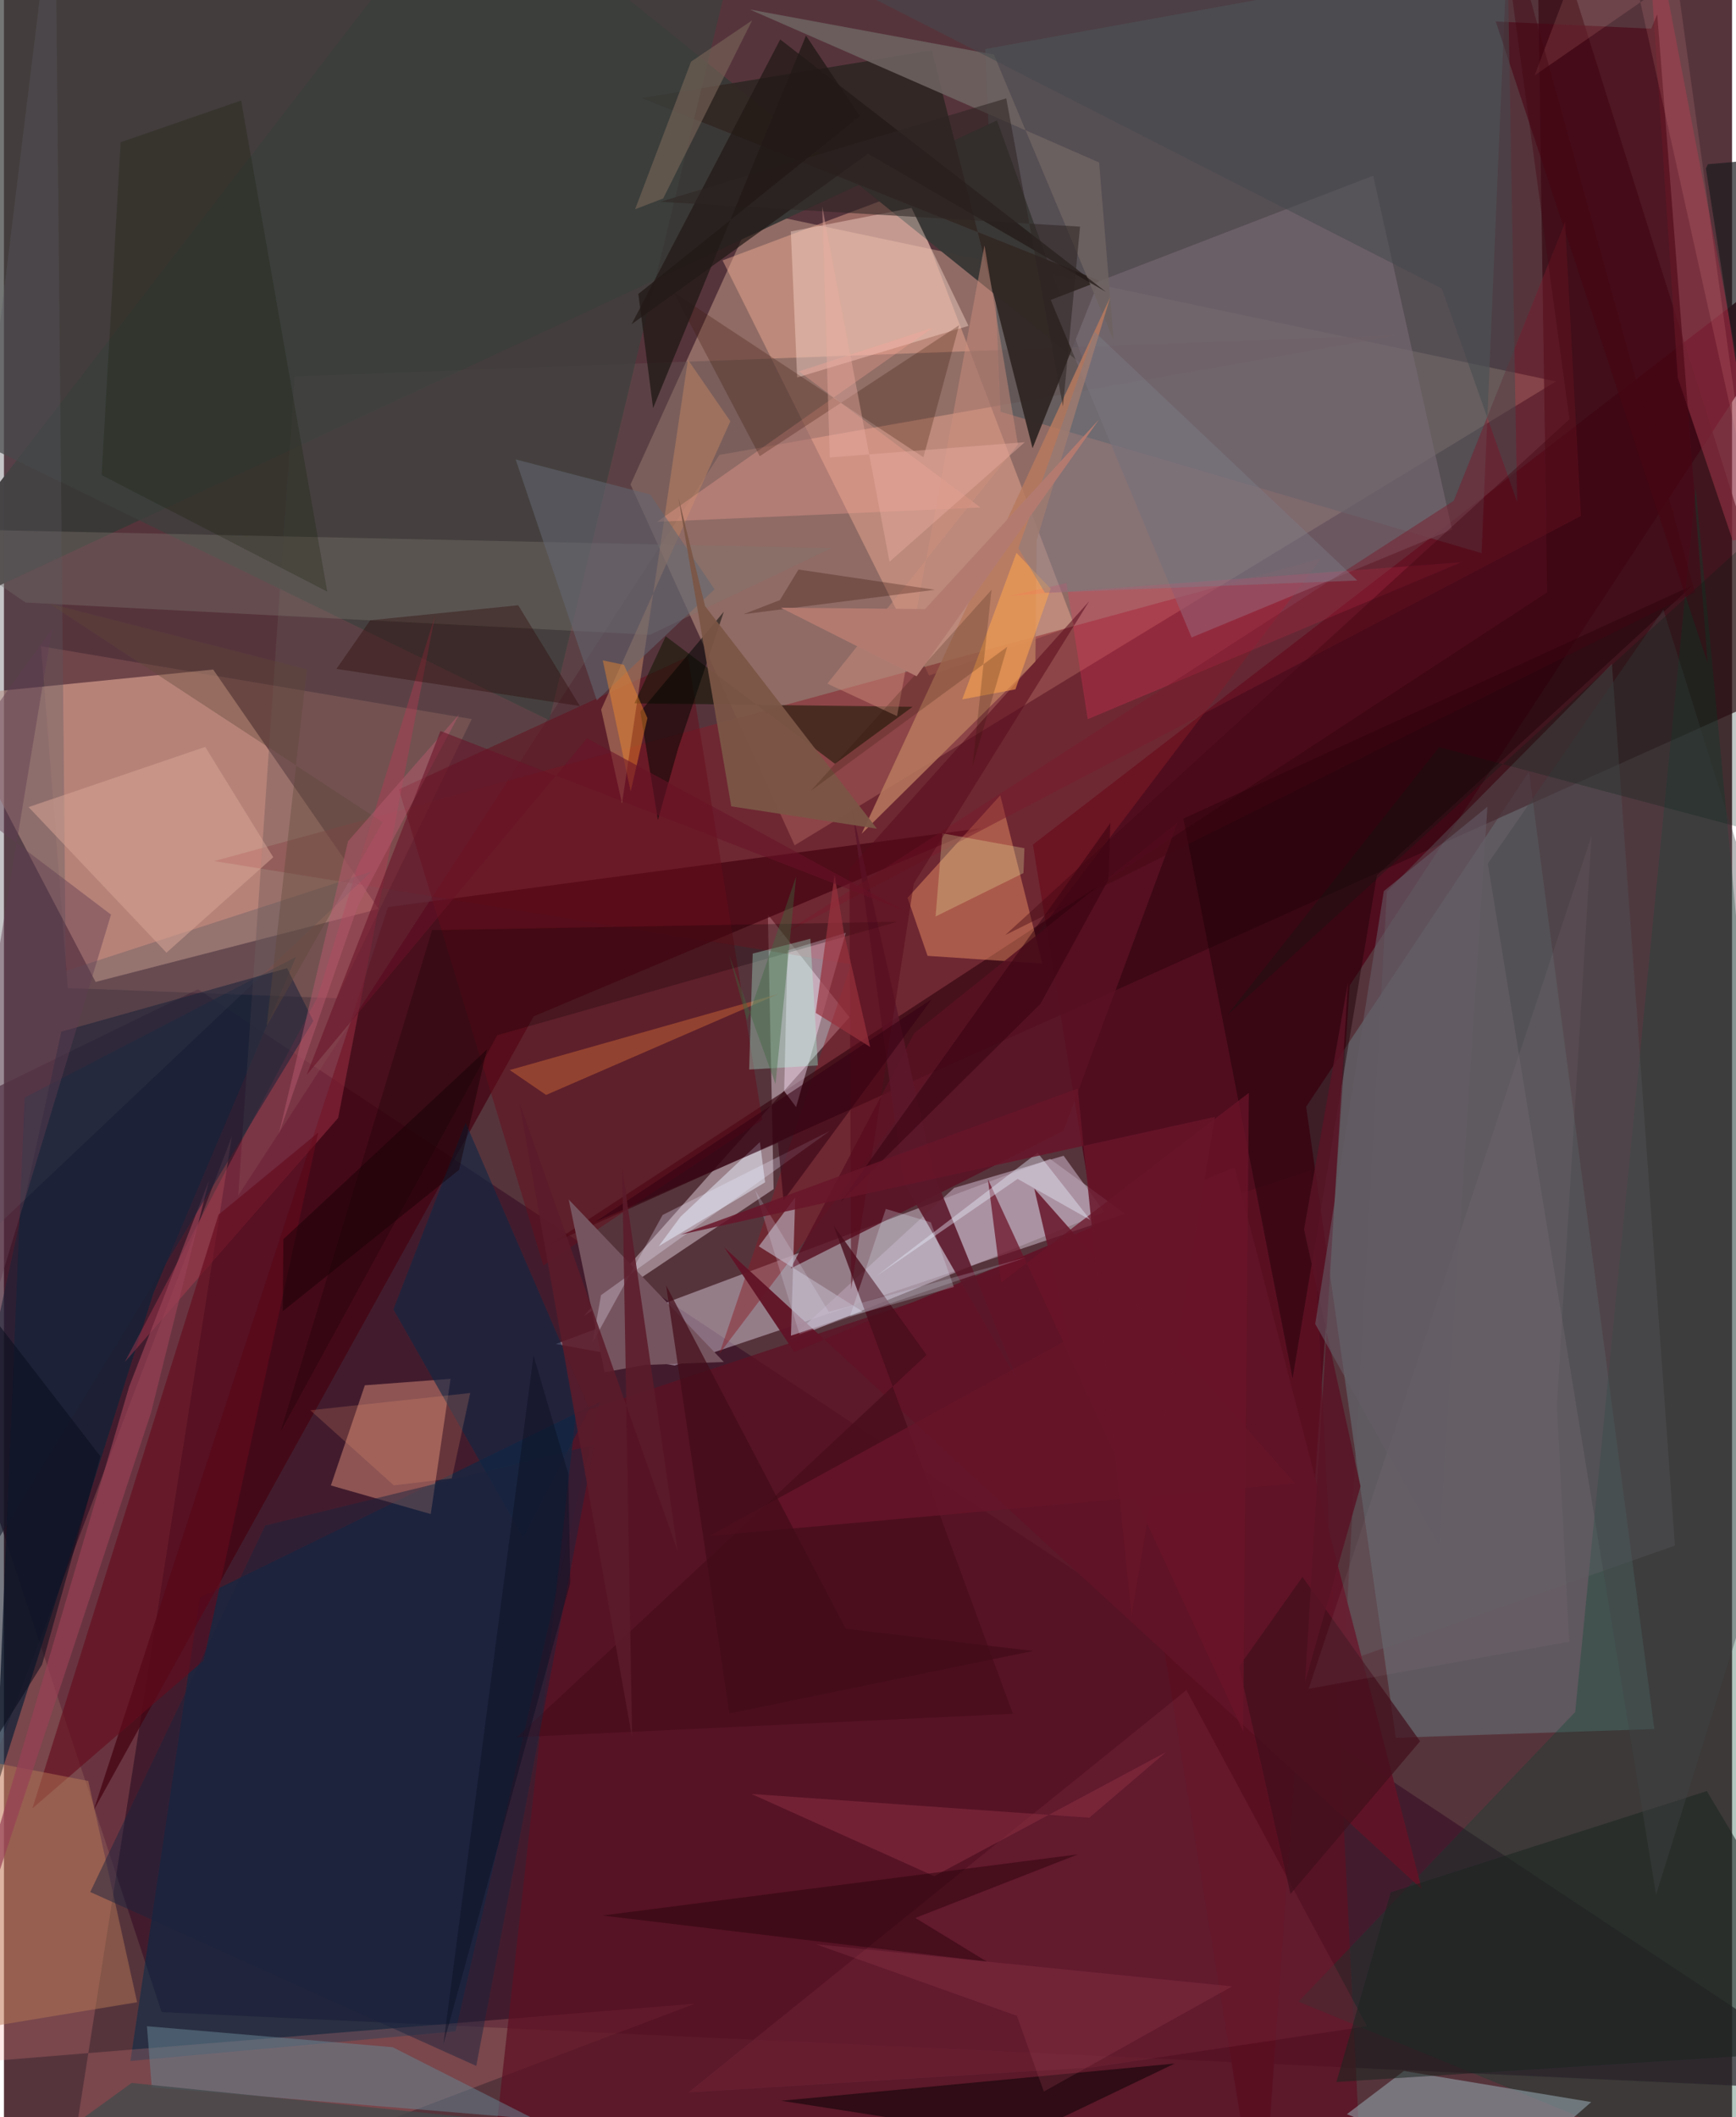 <svg xmlns="http://www.w3.org/2000/svg" width="228" height="278" viewBox="0 0 836 1024"><path fill="#56343c" d="M0 0h836v1024H0z"/><path fill="#dbb49b" fill-opacity=".435" d="M750.823 184.482l-387.939-82.12-59.766 131.962L382.5 408.84z"/><path fill="#e9b29c" fill-opacity=".569" d="M44.335 474.929l136.962-35.313-80.083-115.78-129.176 12.932z"/><path fill="#3a1227" fill-opacity=".686" d="M898 1011.555L76.303 973.18-62 554.479l155.859-76.016z"/><path fill="#500d1e" fill-opacity=".98" d="M497.78 408.508L608.247 1086l42.819-609.422L898 99.813z"/><path fill="#f9edff" fill-opacity=".392" d="M506.092 560.528l-239.081 89.516 57.446 10.418 217.901-73.349z"/><path fill="#87f7f2" fill-opacity=".188" d="M673.358 840.481L629.954 535.3l107.828-162.08 60.604 463.052z"/><path fill="#55595e" fill-opacity=".698" d="M727.153-21.914l-12.324 289.455-232.717-68.36-7.397-175.48z"/><path fill="#f7b197" fill-opacity=".431" d="M347.636 125.948l89.985-33.851 80.246 210.528-70.299 24.102z"/><path fill="#c9b6c1" fill-opacity=".592" d="M372.342 575.113l-91.954 61.538L409.038 492l-39.48-49.66z"/><path fill="#002c4b" fill-opacity=".514" d="M218.453 982.48L61.167 996.817 94.75 772.661l193.545-94.71z"/><path fill="#8a1c26" fill-opacity=".475" d="M346.1 654.734l63.757-188.384-308.098-49.878 535.524-146.377z"/><path fill="#ff9387" fill-opacity=".208" d="M26.254 1086l308.093-116.913L-62 1001.391l172.288-451.933z"/><path fill="#5d1023" fill-opacity=".753" d="M236.685 1043.154l39.959-359.19 355.713-118.003 25.2 505.33z"/><path fill="#3a3836" fill-opacity=".988" d="M523.412 177.852L225.425-62-62 311.078 480.369 58.254z"/><path fill="#350711" fill-opacity=".678" d="M865.241 331.92L741.358-62l5.216 348.506-482.042 315.156z"/><path fill="#450411" fill-opacity=".741" d="M256.25 491.565l216.396-91.02-286.889 38.19L43.342 875.697z"/><path fill="#00452f" fill-opacity=".306" d="M818.405 236.055l-58.272 591.967-133.901 140.115L898 1079.579z"/><path fill="#ffaa8d" fill-opacity=".396" d="M206.468 732.294l-48.31-13.828 16.417-48.443 41.466-3.12z"/><path fill="#102138" fill-opacity=".729" d="M10.017 530.853l131.253-68.016-68.945 162.537-76.346 240.833z"/><path fill="#ffa16f" fill-opacity=".412" d="M446.813 462.318l-9.68-28.063 44.862-49.582 20.387 81.37z"/><path fill="#92a3ab" fill-opacity=".592" d="M649.67 1022.55l76.16 30.697 42.066-36.558-90.637-15.038z"/><path fill="#61514f" fill-opacity=".467" d="M140.595 182.033l533.868-19.938-328.32 57.925L113.355 578.2z"/><path fill="#322825" fill-opacity=".969" d="M497.607 216.79L448.803 24.448l-140.255 22.98 221.24 88.23z"/><path fill="#766871" fill-opacity=".675" d="M700.524 256.15l-125.986 52.184-68.144-163.273L662.41 84.955z"/><path fill="#3c403e" fill-opacity=".718" d="M-62 189.521l325.778 158.82L362.705-62 6.514-56.5z"/><path fill="#7f776e" fill-opacity=".384" d="M312.582 307.01l87.557-41.856-441.897-9.54 52.215 35.823z"/><path fill="#fcdbce" fill-opacity=".416" d="M439.07 100.576l-58.425 11.39 3.074 70.608L466.62 157.6z"/><path fill="#ffe5fe" fill-opacity=".431" d="M377.444 527.733l1.64-68.02 28.167-8.527-24.021 84.256z"/><path fill="#ffb09a" fill-opacity=".145" d="M226.295 347.791L17.958 312.577l12.964 165.307 130.066 4.933z"/><path fill="#660c1b" fill-opacity=".502" d="M330.913 317.587l-139.847 64.232 69.876 230.237 105.893-70.498z"/><path fill="#b73a53" fill-opacity=".404" d="M161.664 540.743L58.489 658.716l93.14-176.318 56.972-184.945z"/><path fill="#678593" fill-opacity=".51" d="M188.054 990.161l68.445 34.71-185.001-15.274-2.334-29.59z"/><path fill="#5a1123" fill-opacity=".839" d="M512.594 546.857l55.3-149.235-127.579 102.213L380.57 613.53z"/><path fill="#b69daf" fill-opacity=".671" d="M512.637 559.004l19.622 27.217-152.602 62.017 80.028-73.7z"/><path fill="#102645" fill-opacity=".612" d="M251.263 743.792L188.41 633.294l34.927-90.275 59.855 138.345z"/><path fill="#b27e61" fill-opacity=".616" d="M298.997 388.519l31.887-214.522 20.52 29.74-62.5 139.468z"/><path fill="#76545f" d="M348.247 658.747l-38.24 1.448-19.427 3.5-17.369-83.53z"/><path fill="#8e3041" fill-opacity=".659" d="M854.52 257.305l-18.178 4.191-26.583-78.766L793.357-62z"/><path fill="#0e1400" fill-opacity=".525" d="M439.548 341.855l-134.529-1.692 15.124-32.419 81.851 61.676z"/><path fill="#1f0007" fill-opacity=".478" d="M664.172 423.362l-40.77 243.304-52.82-270.73 246.248-112.79z"/><path fill="#5f6065" fill-opacity=".404" d="M669.039 431.156l108.86-110.043 30.462 426.439-160.096 56.358z"/><path fill="#6e6361" fill-opacity=".867" d="M536.878 164.7L529.8 78.593 360.825 4.59l118.05 21.8z"/><path fill="#b77a5e" fill-opacity=".839" d="M414.929 403.256l120.26-259.529L499.6 261.28l-.627 58.828z"/><path fill="#611326" fill-opacity=".953" d="M382.346 653.923l-33.879-50.574 337.465 310.41-90.603-349.154z"/><path fill="#630b1c" fill-opacity=".624" d="M96.603 803.14l55.455-255.378-48.25 39.733-90.063 287.179z"/><path fill="#b77a55" fill-opacity=".475" d="M40.778 861.393l23.63 107.012L-62 989.343V841.438z"/><path fill="#5c172a" fill-opacity=".882" d="M490.832 668.623l-40.899-100.636-39.546-175.908 24.834 179.747z"/><path fill="#211816" fill-opacity=".71" d="M417.994 74.348l-114.378 82.486 71.915-137.761 157.657 122.151z"/><path fill="#bdb1c1" fill-opacity=".631" d="M415.353 634.312l-50.177-31.513 17.624-23.702-2.081 66.931z"/><path fill="#490d1c" fill-opacity=".8" d="M488.084 828.9L401.33 592.7l44.974 62.607-198.207 184.927z"/><path fill="#f8345f" fill-opacity=".263" d="M704.996 271.952l-218.433 16.272 27.43-6.213 10.311 65.83z"/><path fill="#78293d" fill-opacity=".357" d="M659.459 980.055l-132.937 19.89-195.508 12.148 241.017-194.647z"/><path fill="#5b575f" fill-opacity=".349" d="M177.799 421.525L-62 648.384 24.762-62l5.172 531.57z"/><path fill="#ffa699" fill-opacity=".302" d="M315.938 252.392l133.357-93.84-64.688 21.092 87.815 65.824z"/><path fill="#b45933" fill-opacity=".612" d="M244.677 517.54l130.072-36.818-112.487 48.868 17.536 12.003z"/><path fill="#14040b" fill-opacity=".612" d="M376.091 1016.067l190.263-17.996L382.824 1086l352.19-13.908z"/><path fill="#4a0614" fill-opacity=".612" d="M824.17 320.594L799.815 6.864l-2.912 7.015-75.219-3.492z"/><path fill="#1b261f" fill-opacity=".549" d="M670.874 915.265l-26.247 91.714L898 990.765l-74.188-124.476z"/><path fill="#171c06" fill-opacity=".255" d="M56.429 68.797l58.323-20.206 41.668 237.585L47.265 229.77z"/><path fill="#371000" fill-opacity=".259" d="M444.82 221.15l-120.824-79.726 41.635 79.214 96.458-63.347z"/><path fill="#d5a294" fill-opacity=".549" d="M97.374 361.247L11.922 390.36l66.7 70.432 51.652-46.17z"/><path fill="#791b2c" fill-opacity=".475" d="M755.254 107.354l-53.858 134.84-326.348 210.655 387.863-203.292z"/><path fill="#400f1b" fill-opacity=".702" d="M628.187 762.73l56.904 79.453-62.706 73.867-24.856-110.022z"/><path fill="#2a0400" fill-opacity=".353" d="M177.198 299.991l-16.363 23.54 117.803 17.962-29.86-48.754z"/><path fill="#6b1429" fill-opacity=".741" d="M599.48 837.298l2.78-308.75-119.866 91.831-6.387-50.046z"/><path fill="#626671" fill-opacity=".561" d="M312.674 239.188l-65.129-16.984 39.263 116.551 56.936-53.765z"/><path fill="#ede7fd" fill-opacity=".29" d="M318.655 587.626l-33.908 61.715 4.103-22.92 110.715-79.438z"/><path fill="#000400" fill-opacity=".506" d="M326.146 362.03l22.098-66.156-40.387 48.35 8.502 52.367z"/><path fill="#7b5646" fill-opacity=".937" d="M351.843 390.004l-25.522-149.24 12.87 52.42 83.126 107.625z"/><path fill="#120005" fill-opacity=".286" d="M238.66 500.69L133.854 692.362l73.264-242.472 224.905-4.041z"/><path fill="#1b233d" fill-opacity=".49" d="M285.602 698.81l-159.198 39.04-84.66 177.245 186.753 84.111z"/><path fill="#414345" fill-opacity=".376" d="M799.236 916.51L898 599.262l-95.23-304.46-84.923 122.883z"/><path fill="#ebf1ff" fill-opacity=".494" d="M368.22 571.85l-51.524 30.96 10.565-14.288 38.45-36.161z"/><path fill="#b3ffe4" fill-opacity=".329" d="M362.222 461.215l27.907-7.167 3.645 61.267-33.28 1.985z"/><path fill="#671529" fill-opacity=".839" d="M624.667 717.501L498.423 574.87l16.935 72.523-173.924 95.453z"/><path fill="#d0907d" fill-opacity=".463" d="M490.529 215.024l-16.19-96.353-42.305 227.682-33.7-15.682z"/><path fill="#8d3042" fill-opacity=".514" d="M562.31 847.348l-37.223 31.814-163.525-11.496 88.465 39.773z"/><path fill="#240008" fill-opacity=".443" d="M289.466 926.473L475.48 948.76l-34.589-21.127 78.686-30.745z"/><path fill="#eaf0a8" fill-opacity=".278" d="M450.697 443.272l3.262-40.22 39.72 7.195-.473 12.026z"/><path fill="#44494e" fill-opacity=".533" d="M695.619 139.561L300.573-62 727.18-34.654l4.84 277.424z"/><path fill="#974154" fill-opacity=".702" d="M-62 1086L71.11 683.375 99.199 570.96 60.56 670.698z"/><path fill="#1b2239" fill-opacity=".565" d="M149.668 493.794L-38.929 803.888l66.681-304.93 109.212-30.688z"/><path fill="#580b1c" fill-opacity=".529" d="M440.158 427.296l-30.326 196.437-.805-203.526 116.026-129.472z"/><path fill="#786458" fill-opacity=".62" d="M305.32 101.224l27.075-71.405 29.569-19.984-43.044 86.146z"/><path fill="#444a4b" fill-opacity=".78" d="M34.3 1042.925l280.335-9.7-252.887-25.778L-46.464 1086z"/><path fill="#ffada4" fill-opacity=".137" d="M740.524 36.441l68.673-47.43 33.424 241.757L777.658-62z"/><path fill="#fda54e" fill-opacity=".565" d="M506.38 284.72l-17.049 48.688-25.75 4.868 26.239-70.898z"/><path fill="#340113" fill-opacity=".561" d="M374.463 552.686l-88.59 38.37 162.988-107.822-71.74 97.388z"/><path fill="#7c7d89" fill-opacity=".427" d="M654.7 280.77L527.65 160.524l-36.902 104.643 12.845 21.55z"/><path fill="#98313d" fill-opacity=".706" d="M419.027 506.374l-26.314-16.48 9.13-66.712 4.55 28.128z"/><path fill="#5f4738" fill-opacity=".38" d="M183.19 397.662L21.732 291.875l124.835 31.849-19.474 172.537z"/><path fill="#2f0801" fill-opacity=".275" d="M357.756 297.08l92.525-11.82-65.903-9.795-9.008 14.79z"/><path fill="#a48c98" fill-opacity=".102" d="M751.236 679.91l16.777-275.53-136.826 412.427 126.055-22.762z"/><path fill="#e9eeff" fill-opacity=".192" d="M363.437 575.688l35.601 58.82 95.649-26.406-109.83 37.179z"/><path fill="#5b1b2a" fill-opacity=".867" d="M325.945 750.273l-76.676-217.348 54.63 307.626-4.839-275.75z"/><path fill="#fd8e29" fill-opacity=".408" d="M311.294 347.327l-11.325-25.762-10.278-2.165 13.492 63.384z"/><path fill="#deeffe" fill-opacity=".243" d="M448.384 591.186l-21.769-6.473-17.351 51.995 50.281-14.23z"/><path fill="#1d1d20" fill-opacity=".71" d="M858.087 305.383L898 72.936l-73.691 6.489-.973 2.006z"/><path fill="#591325" fill-opacity=".839" d="M656.258 718.886l-27.307-124.262 21.26-119.543-20.795 338.621z"/><path fill="#f69e77" fill-opacity=".2" d="M216.67 715.067l-28.086 3.35-40.373-36.317 77.355-8.348z"/><path fill="#0a0d1d" fill-opacity=".557" d="M18.438 805.115L-62 934.266V563.707L46.669 704.364z"/><path fill="#001d14" fill-opacity=".243" d="M898 415.676V212.28l-305.924 278.4 102.243-129.3z"/><path fill="#281102" fill-opacity=".204" d="M477.762 285.281l-87.517 97.295 95.124-69.75-16.796 57.653z"/><path fill="#420c19" fill-opacity=".714" d="M350.914 828.747l-30.59-207.071 86.9 166.065 90.693 10.774z"/><path fill="#3c673e" fill-opacity=".4" d="M359.436 493.607l23.849-69.938-10.032 100.626-22.456-62.442z"/><path fill="#2d2422" fill-opacity=".557" d="M484.884 47.571L317.544 97.58l203.038 12.043-8.267 87.013z"/><path fill="#613d52" fill-opacity=".435" d="M-62 818.947l85.239-514.63-54.403 75.21 82.956 62.843z"/><path fill="#e9aca2" fill-opacity=".424" d="M493.87 213.868l-65.46 57.853-32.535-171.726 3.643 121.265z"/><path fill="#221a17" fill-opacity=".792" d="M414.004 56.15l-25.999-38.934-73.973 180.215-7.137-55.25z"/><path fill="#b65a6e" fill-opacity=".482" d="M132.937 548.724L166.47 406.87l53.754-61.358-49.017 92.551z"/><path fill="#35010f" fill-opacity=".506" d="M535.235 398.109l-130.554 183.27 96.764-95.888 32.792-59.907z"/><path fill="#691328" fill-opacity=".569" d="M146.452 519.872l64.723-166.303 224.004 86.736-153.105-83.215z"/><path fill="#e9f0ff" fill-opacity=".4" d="M525.568 590.063L490.39 570.19l-68.316 47 77.96-59.657z"/><path fill="#a04556" fill-opacity=".239" d="M392.853 940.374l97.181 34.62 13.024 36.634 91.11-50.886z"/><path fill="#b37b71" fill-opacity=".996" d="M529.705 202.963l-84.073 91.613-69.796-.631 65.68 33.14z"/><path fill="#160205" fill-opacity=".467" d="M233.636 507.6l-98.438 91.757-.312 34.847 85.3-68.406z"/><path fill="#0c0f23" fill-opacity=".471" d="M272.994 712.654l-16.816-57.096-43.642 333.36 61.442-223.321z"/><path fill="#681529" fill-opacity=".839" d="M545.498 781.575l40.343-241.396-258.594 56.995 192.222-70.687z"/><path fill="#430713" fill-opacity=".412" d="M484.35 452.283l273.016-249.526L721.371-62l96.748 348.35z"/><path fill="#645c66" fill-opacity=".58" d="M667.54 430.995l50.112-40.803-23.266 357.751-60.04-107.611z"/></svg>